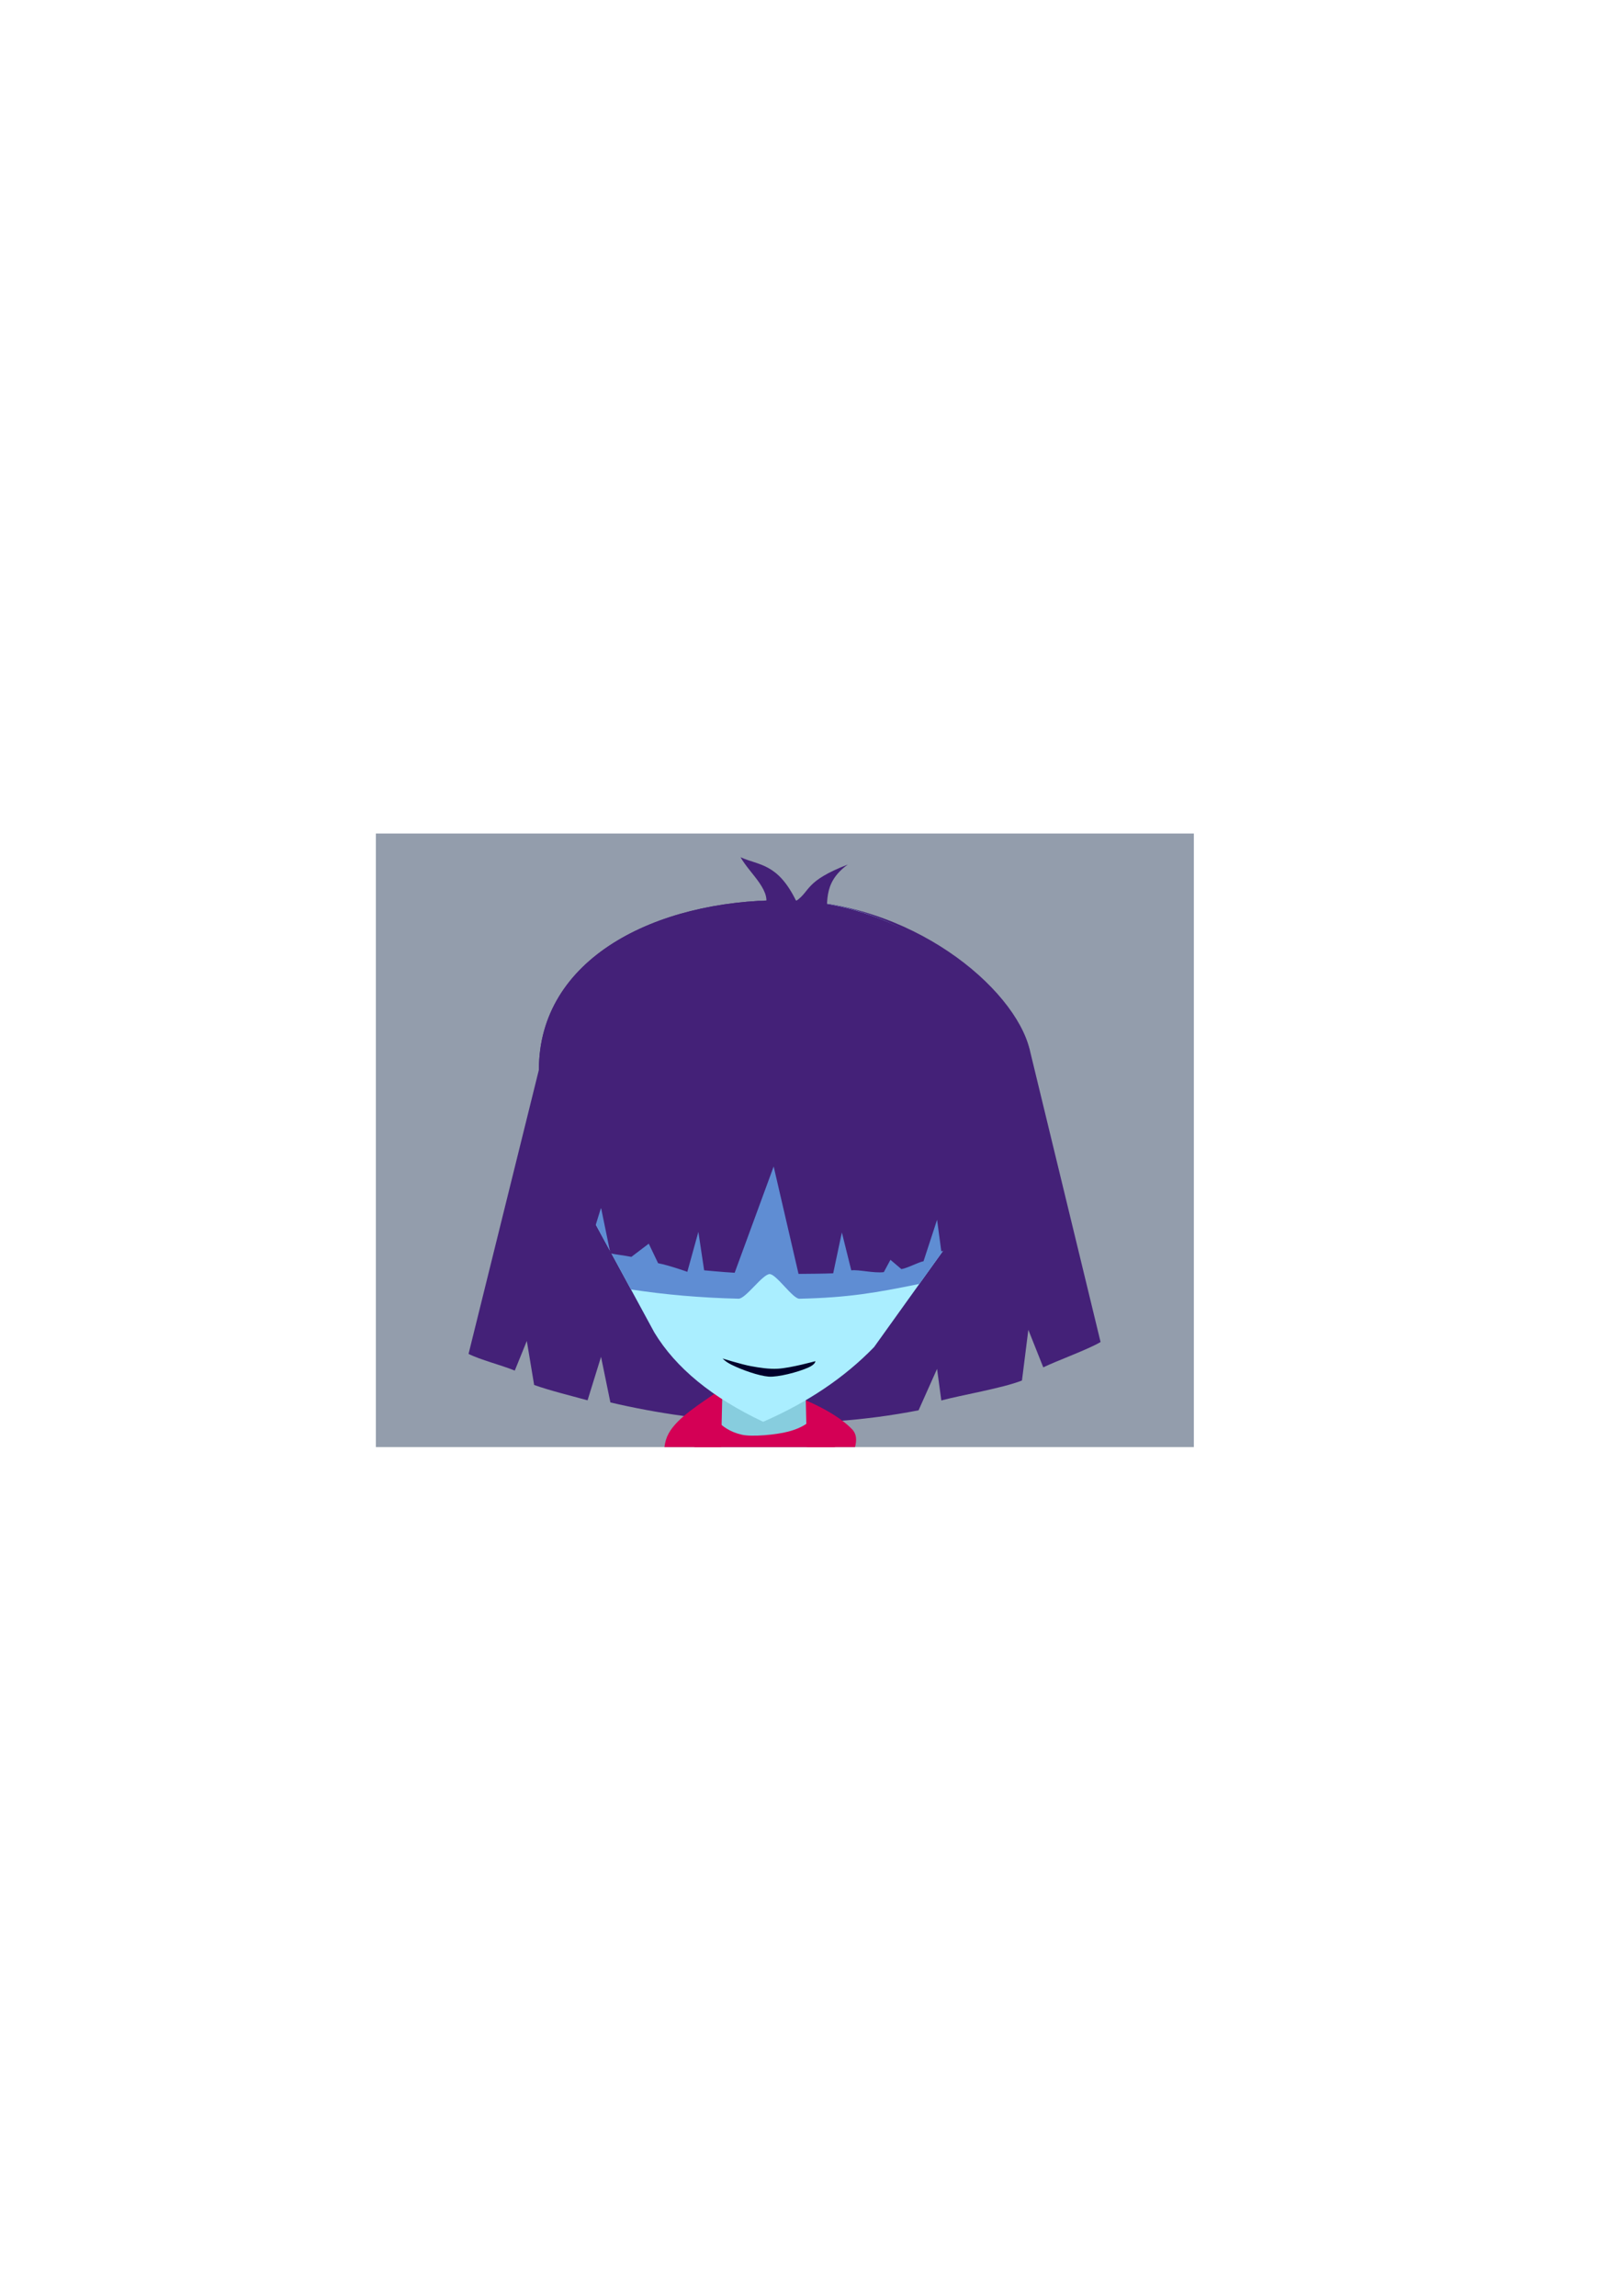 <?xml version="1.0" encoding="UTF-8" standalone="no"?>
<!-- Created with Inkscape (http://www.inkscape.org/) -->

<svg
   width="210mm"
   height="297mm"
   viewBox="0 0 210 297"
   version="1.1"
   id="svg1"
   inkscape:version="1.4.2 (ebf0e940d0, 2025-05-08)"
   sodipodi:docname="chris.svg"
   xmlns:inkscape="http://www.inkscape.org/namespaces/inkscape"
   xmlns:sodipodi="http://sodipodi.sourceforge.net/DTD/sodipodi-0.dtd"
   xmlns="http://www.w3.org/2000/svg"
   xmlns:svg="http://www.w3.org/2000/svg">
  <sodipodi:namedview
     id="namedview1"
     pagecolor="#ffffff"
     bordercolor="#000000"
     borderopacity="0.25"
     inkscape:showpageshadow="2"
     inkscape:pageopacity="0.0"
     inkscape:pagecheckerboard="0"
     inkscape:deskcolor="#d1d1d1"
     inkscape:document-units="mm"
     inkscape:zoom="0.46906273"
     inkscape:cx="405.06309"
     inkscape:cy="603.33081"
     inkscape:window-width="1184"
     inkscape:window-height="702"
     inkscape:window-x="50"
     inkscape:window-y="0"
     inkscape:window-maximized="0"
     inkscape:current-layer="layer1-5"
     showguides="false" />
  <defs
     id="defs1" />
  <g
     inkscape:label="background"
     inkscape:groupmode="layer"
     id="layer1">
    <g
       inkscape:label="background"
       inkscape:groupmode="layer"
       id="layer1-5"
       transform="translate(-24.768,17.268)">
      <rect
         style="fill:#939dac;stroke-width:1.036"
         id="rect1"
         width="105.833"
         height="79.375"
         x="73.404"
         y="90.56"
         inkscape:label="bg"
         inkscape:export-filename="chris.png"
         inkscape:export-xdpi="96"
         inkscape:export-ydpi="96" />
    </g>
  </g>
  <g
     inkscape:groupmode="layer"
     id="layer6"
     inkscape:label="chris"
     style="display:none"
     sodipodi:insensitive="true">
    <g
       inkscape:groupmode="layer"
       id="layer4"
       inkscape:label="hair-back">
      <path
         id="path4"
         style="fill:#442178;fill-opacity:1;stroke-width:0.509"
         inkscape:label="hair"
         d="M 101.999,35.383 C 88.384,35.383 76.042,41.619 76.042,53.429 L 68.549,83.692 c 1.202,0.618 3.553,1.213 4.923,1.779 l 1.282,-3.157 0.779,4.686 c 1.635,0.59 3.889,1.139 5.69,1.636 l 1.434,-4.629 0.997,4.854 c 9.964,2.334 21.295,3.083 32.818,0.838 l 1.971,-4.411 0.452,3.362 c 2.186,-0.587 6.465,-1.291 8.589,-2.123 l 0.679,-5.399 1.59,3.998 c 1.351,-0.664 4.798,-1.915 6.102,-2.698 L 128.306,51.291 C 126.703,44.675 115.613,35.383 101.999,35.383 Z"
         sodipodi:nodetypes="ccccccccccccccccsc" />
    </g>
    <g
       inkscape:groupmode="layer"
       id="layer2"
       inkscape:label="face">
      <path
         id="path1"
         style="fill:#aaeeff;stroke-width:0.509"
         d="m 101.999,35.383 c -13.614,1.48e-4 -24.651,9.574 -24.651,21.384 -7.4e-5,2.272 0.417,4.53 1.237,6.688 0.628,1.654 1.487,3.236 2.557,4.71 l 5.17e-4,5.17e-4 7.195,13.252 c 2.277,3.762 6.138,6.93 11.583,9.504 4.73,-2.057 8.669,-4.709 11.815,-7.954 l 8.389,-11.707 10e-4,-10e-4 c 2.099,-1.977 3.749,-4.28 4.864,-6.788 l 0.015,-0.021 h -0.007 c 1.091,-2.451 1.651,-5.056 1.654,-7.684 1.4e-4,-11.81 -11.037,-21.384 -24.651,-21.384 z"
         inkscape:label="main"
         sodipodi:nodetypes="cccccccccccccccc" />
      <path
         id="path7"
         style="fill:#5f8dd3;stroke-width:0.509"
         inkscape:label="darkness"
         d="m 99.558,54.856 c -8.176,3.2e-5 -16.069,1.031 -22.184,2.897 0.103,1.938 0.51,3.857 1.21,5.703 0.628,1.654 1.487,3.236 2.557,4.71 l 5.17e-4,5.17e-4 4.704,8.664 c 3.625,0.561 7.506,0.894 11.46,0.986 0.749,0.017 2.558,-2.62 3.311,-2.62 0.704,2e-6 2.464,2.638 3.164,2.623 5.244,-0.114 8.231,-0.652 12.772,-1.574 l 3.571,-4.984 10e-4,-0.001 c 2.099,-1.977 3.749,-4.28 4.864,-6.788 l 0.015,-0.021 h -0.007 c 0.708,-1.591 1.193,-3.246 1.446,-4.93 -6.301,-2.934 -16.278,-4.665 -26.885,-4.665 z"
         sodipodi:nodetypes="scccccccccccccccss" />
    </g>
    <g
       inkscape:groupmode="layer"
       id="layer5"
       inkscape:label="mouth">
      <path
         style="fill:#00002b;fill-opacity:1;stroke-width:0.509"
         d="m 95.61,84.187 c 0,0 0.261,0.325 0.982,0.68 1.074,0.529 2.867,1.168 3.914,1.246 1.001,0.074 3.12,-0.475 4.207,-0.958 0.813,-0.361 0.768,-0.686 0.768,-0.686 0,0 -2.646,0.733 -4.005,0.803 -0.948,0.049 -1.9,-0.101 -2.833,-0.27 -1.03,-0.186 -3.032,-0.815 -3.032,-0.815 z"
         id="path9"
         sodipodi:nodetypes="cssscaac"
         inkscape:label="mouth" />
    </g>
    <g
       inkscape:groupmode="layer"
       id="layer3"
       inkscape:label="hair-front">
      <path
         id="path6"
         style="fill:#442178;stroke-width:0.509"
         inkscape:label="hair"
         d="m 101.999,35.383 c -13.614,1.48e-4 -25.956,6.236 -25.956,18.046 l -0.51,17.697 c 1.635,0.59 3.889,1.139 5.69,1.636 l 1.434,-4.629 0.997,4.854 c 0.501,0.117 1.616,0.245 2.234,0.375 l 1.852,-1.405 0.994,2.08 c 1.187,0.228 3.113,0.917 3.113,0.917 l 1.175,-4.253 0.616,4.094 c 0,0 2.109,0.197 3.249,0.26 l 4.154,-11.315 2.648,11.435 c 0.91,-0.004 2.841,-0.024 3.691,-0.061 l 0.923,-4.353 1.003,4.036 c 0.829,-0.094 2.387,0.322 3.465,0.19 l 0.706,-1.312 1.165,0.99 c 0.642,-0.096 1.792,-0.729 2.359,-0.839 l 1.442,-4.411 0.452,3.362 c 2.186,-0.587 6.465,-1.291 8.589,-2.123 l 0.679,-5.399 0.143,-13.963 C 125.289,45.189 115.613,35.383 101.999,35.383 Z"
         sodipodi:nodetypes="ccccccccccccccccccccccccccsc" />
      <path
         style="fill:#442178;fill-opacity:1;stroke-width:0.509"
         d="m 100.052,36.312 c 0.97,-1.833 -1.499,-3.666 -2.538,-5.5 1.974,0.893 3.948,0.609 5.923,4.654 1.552,-1.07 0.888,-2.088 5.5,-3.878 -2.847,2.068 -1.967,4.207 -2.397,6.275 z"
         id="path8"
         sodipodi:nodetypes="cccccc"
         inkscape:label="top-strand" />
    </g>
  </g>
  <g
     inkscape:groupmode="layer"
     id="g16"
     inkscape:label="chris copia"
     style="display:inline">
    <g
       inkscape:groupmode="layer"
       id="g10"
       inkscape:label="hair-back">
      <path
         id="path10"
         style="display:inline;fill:#442178;fill-opacity:1;stroke-width:0.509"
         inkscape:label="hair"
         d="M 101.999,35.383 C 88.384,35.383 76.042,41.619 76.042,53.429 L 68.549,83.692 c 1.202,0.618 3.553,1.213 4.923,1.779 l 1.282,-3.157 0.779,4.686 c 1.635,0.59 3.889,1.139 5.69,1.636 l 1.434,-4.629 0.997,4.854 c 9.964,2.334 21.295,3.083 32.818,0.838 l 1.971,-4.411 0.452,3.362 c 2.186,-0.587 6.465,-1.291 8.589,-2.123 l 0.679,-5.399 1.59,3.998 c 1.351,-0.664 4.798,-1.915 6.102,-2.698 L 128.306,51.291 C 126.703,44.675 115.613,35.383 101.999,35.383 Z"
         sodipodi:nodetypes="ccccccccccccccccsc"
         transform="matrix(1.215,0,0,1.215,-22.661,73.461)" />
    </g>
    <g
       inkscape:groupmode="layer"
       id="g12"
       inkscape:label="face" />
    <g
       inkscape:groupmode="layer"
       id="g13"
       inkscape:label="mouth" />
    <g
       inkscape:groupmode="layer"
       id="g15"
       inkscape:label="hair-front" />
    <g
       inkscape:groupmode="layer"
       id="layer7"
       inkscape:label="neck">
      <path
         id="path18"
         style="display:inline;fill:#d40055;fill-opacity:1;stroke-width:0.509"
         d="m 117.801,162.616 c -2.445,1.751 -5.363,3.46 -6.516,5.555 -0.283,0.514 -0.473,1.118 -0.544,1.764 h 24.659 c 0.231,-0.872 0.218,-1.676 -0.375,-2.298 -1.749,-1.834 -5.217,-3.663 -9.346,-5.021 z"
         transform="translate(-24.768,17.268)"
         inkscape:label="neckerchief-back" />
      <path
         id="path17"
         style="display:inline;fill:#87cdde;fill-opacity:1;stroke-width:0.509"
         d="M 93.494 178.951 L 93.302 187.203 L 104.397 187.203 L 104.212 178.951 L 93.494 178.951 z "
         inkscape:label="neck" />
      <path
         id="path19"
         style="fill:#d40055;fill-opacity:1;stroke-width:0.509"
         inkscape:label="neckerchief-front"
         d="M 91.986 182.527 L 91.238 183.674 L 89.835 187.203 L 107.983 187.203 L 109.387 186.615 C 109.387 186.615 104.75 181.579 105.149 182.876 C 105.377 183.617 104.121 184.646 101.966 185.206 C 100.355 185.625 97.287 185.892 96.017 185.609 C 92.83 184.899 91.986 182.527 91.986 182.527 z " />
    </g>
    <g
       id="g17"
       style="display:inline"
       transform="matrix(1.215,0,0,1.215,-22.661,73.461)">
      <path
         id="path11"
         style="display:inline;fill:#aaeeff;stroke-width:0.509"
         d="m 101.999,35.383 c -13.614,1.48e-4 -24.651,9.574 -24.651,21.384 -7.4e-5,2.272 0.417,4.53 1.237,6.688 0.628,1.654 1.487,3.236 2.557,4.71 l 5.17e-4,5.17e-4 7.195,13.252 c 2.277,3.762 6.138,6.93 11.583,9.504 4.73,-2.057 8.669,-4.709 11.815,-7.954 l 8.389,-11.707 10e-4,-10e-4 c 2.099,-1.977 3.749,-4.28 4.864,-6.788 l 0.015,-0.021 h -0.007 c 1.091,-2.451 1.651,-5.056 1.654,-7.684 1.4e-4,-11.81 -11.037,-21.384 -24.651,-21.384 z"
         inkscape:label="main"
         sodipodi:nodetypes="cccccccccccccccc" />
      <path
         id="path12"
         style="display:inline;fill:#5f8dd3;stroke-width:0.509"
         inkscape:label="darkness"
         d="m 99.558,54.856 c -8.176,3.2e-5 -16.069,1.031 -22.184,2.897 0.103,1.938 0.51,3.857 1.21,5.703 0.628,1.654 1.487,3.236 2.557,4.71 l 5.17e-4,5.17e-4 4.704,8.664 c 3.625,0.561 7.506,0.894 11.46,0.986 0.749,0.017 2.558,-2.62 3.311,-2.62 0.704,2e-6 2.464,2.638 3.164,2.623 5.244,-0.114 8.231,-0.652 12.772,-1.574 l 3.571,-4.984 10e-4,-0.001 c 2.099,-1.977 3.749,-4.28 4.864,-6.788 l 0.015,-0.021 h -0.007 c 0.708,-1.591 1.193,-3.246 1.446,-4.93 -6.301,-2.934 -16.278,-4.665 -26.885,-4.665 z"
         sodipodi:nodetypes="scccccccccccccccss" />
      <path
         style="display:inline;fill:#00002b;fill-opacity:1;stroke-width:0.509"
         d="m 95.61,84.187 c 0,0 0.261,0.325 0.982,0.68 1.074,0.529 2.867,1.168 3.914,1.246 1.001,0.074 3.12,-0.475 4.207,-0.958 0.813,-0.361 0.768,-0.686 0.768,-0.686 0,0 -2.646,0.733 -4.005,0.803 -0.948,0.049 -1.9,-0.101 -2.833,-0.27 -1.03,-0.186 -3.032,-0.815 -3.032,-0.815 z"
         id="path13"
         sodipodi:nodetypes="cssscaac"
         inkscape:label="mouth" />
      <path
         id="path14"
         style="fill:#442178;stroke-width:0.509"
         inkscape:label="hair"
         d="m 101.999,35.383 c -13.614,1.48e-4 -25.956,6.236 -25.956,18.046 l -0.51,17.697 c 1.635,0.59 3.889,1.139 5.69,1.636 l 1.434,-4.629 0.997,4.854 c 0.501,0.117 1.616,0.245 2.234,0.375 l 1.852,-1.405 0.994,2.08 c 1.187,0.228 3.113,0.917 3.113,0.917 l 1.175,-4.253 0.616,4.094 c 0,0 2.109,0.197 3.249,0.26 l 4.154,-11.315 2.648,11.435 c 0.91,-0.004 2.841,-0.024 3.691,-0.061 l 0.923,-4.353 1.003,4.036 c 0.829,-0.094 2.387,0.322 3.465,0.19 l 0.706,-1.312 1.165,0.99 c 0.642,-0.096 1.792,-0.729 2.359,-0.839 l 1.442,-4.411 0.452,3.362 c 2.186,-0.587 6.465,-1.291 8.589,-2.123 l 0.679,-5.399 0.143,-13.963 C 125.289,45.189 115.613,35.383 101.999,35.383 Z"
         sodipodi:nodetypes="ccccccccccccccccccccccccccsc" />
      <path
         style="fill:#442178;fill-opacity:1;stroke-width:0.509"
         d="m 100.052,36.312 c 0.97,-1.833 -1.499,-3.666 -2.538,-5.5 1.974,0.893 3.948,0.609 5.923,4.654 1.552,-1.07 0.888,-2.088 5.5,-3.878 -2.847,2.068 -1.967,4.207 -2.397,6.275 z"
         id="path15"
         sodipodi:nodetypes="cccccc"
         inkscape:label="top-strand" />
    </g>
  </g>
</svg>
